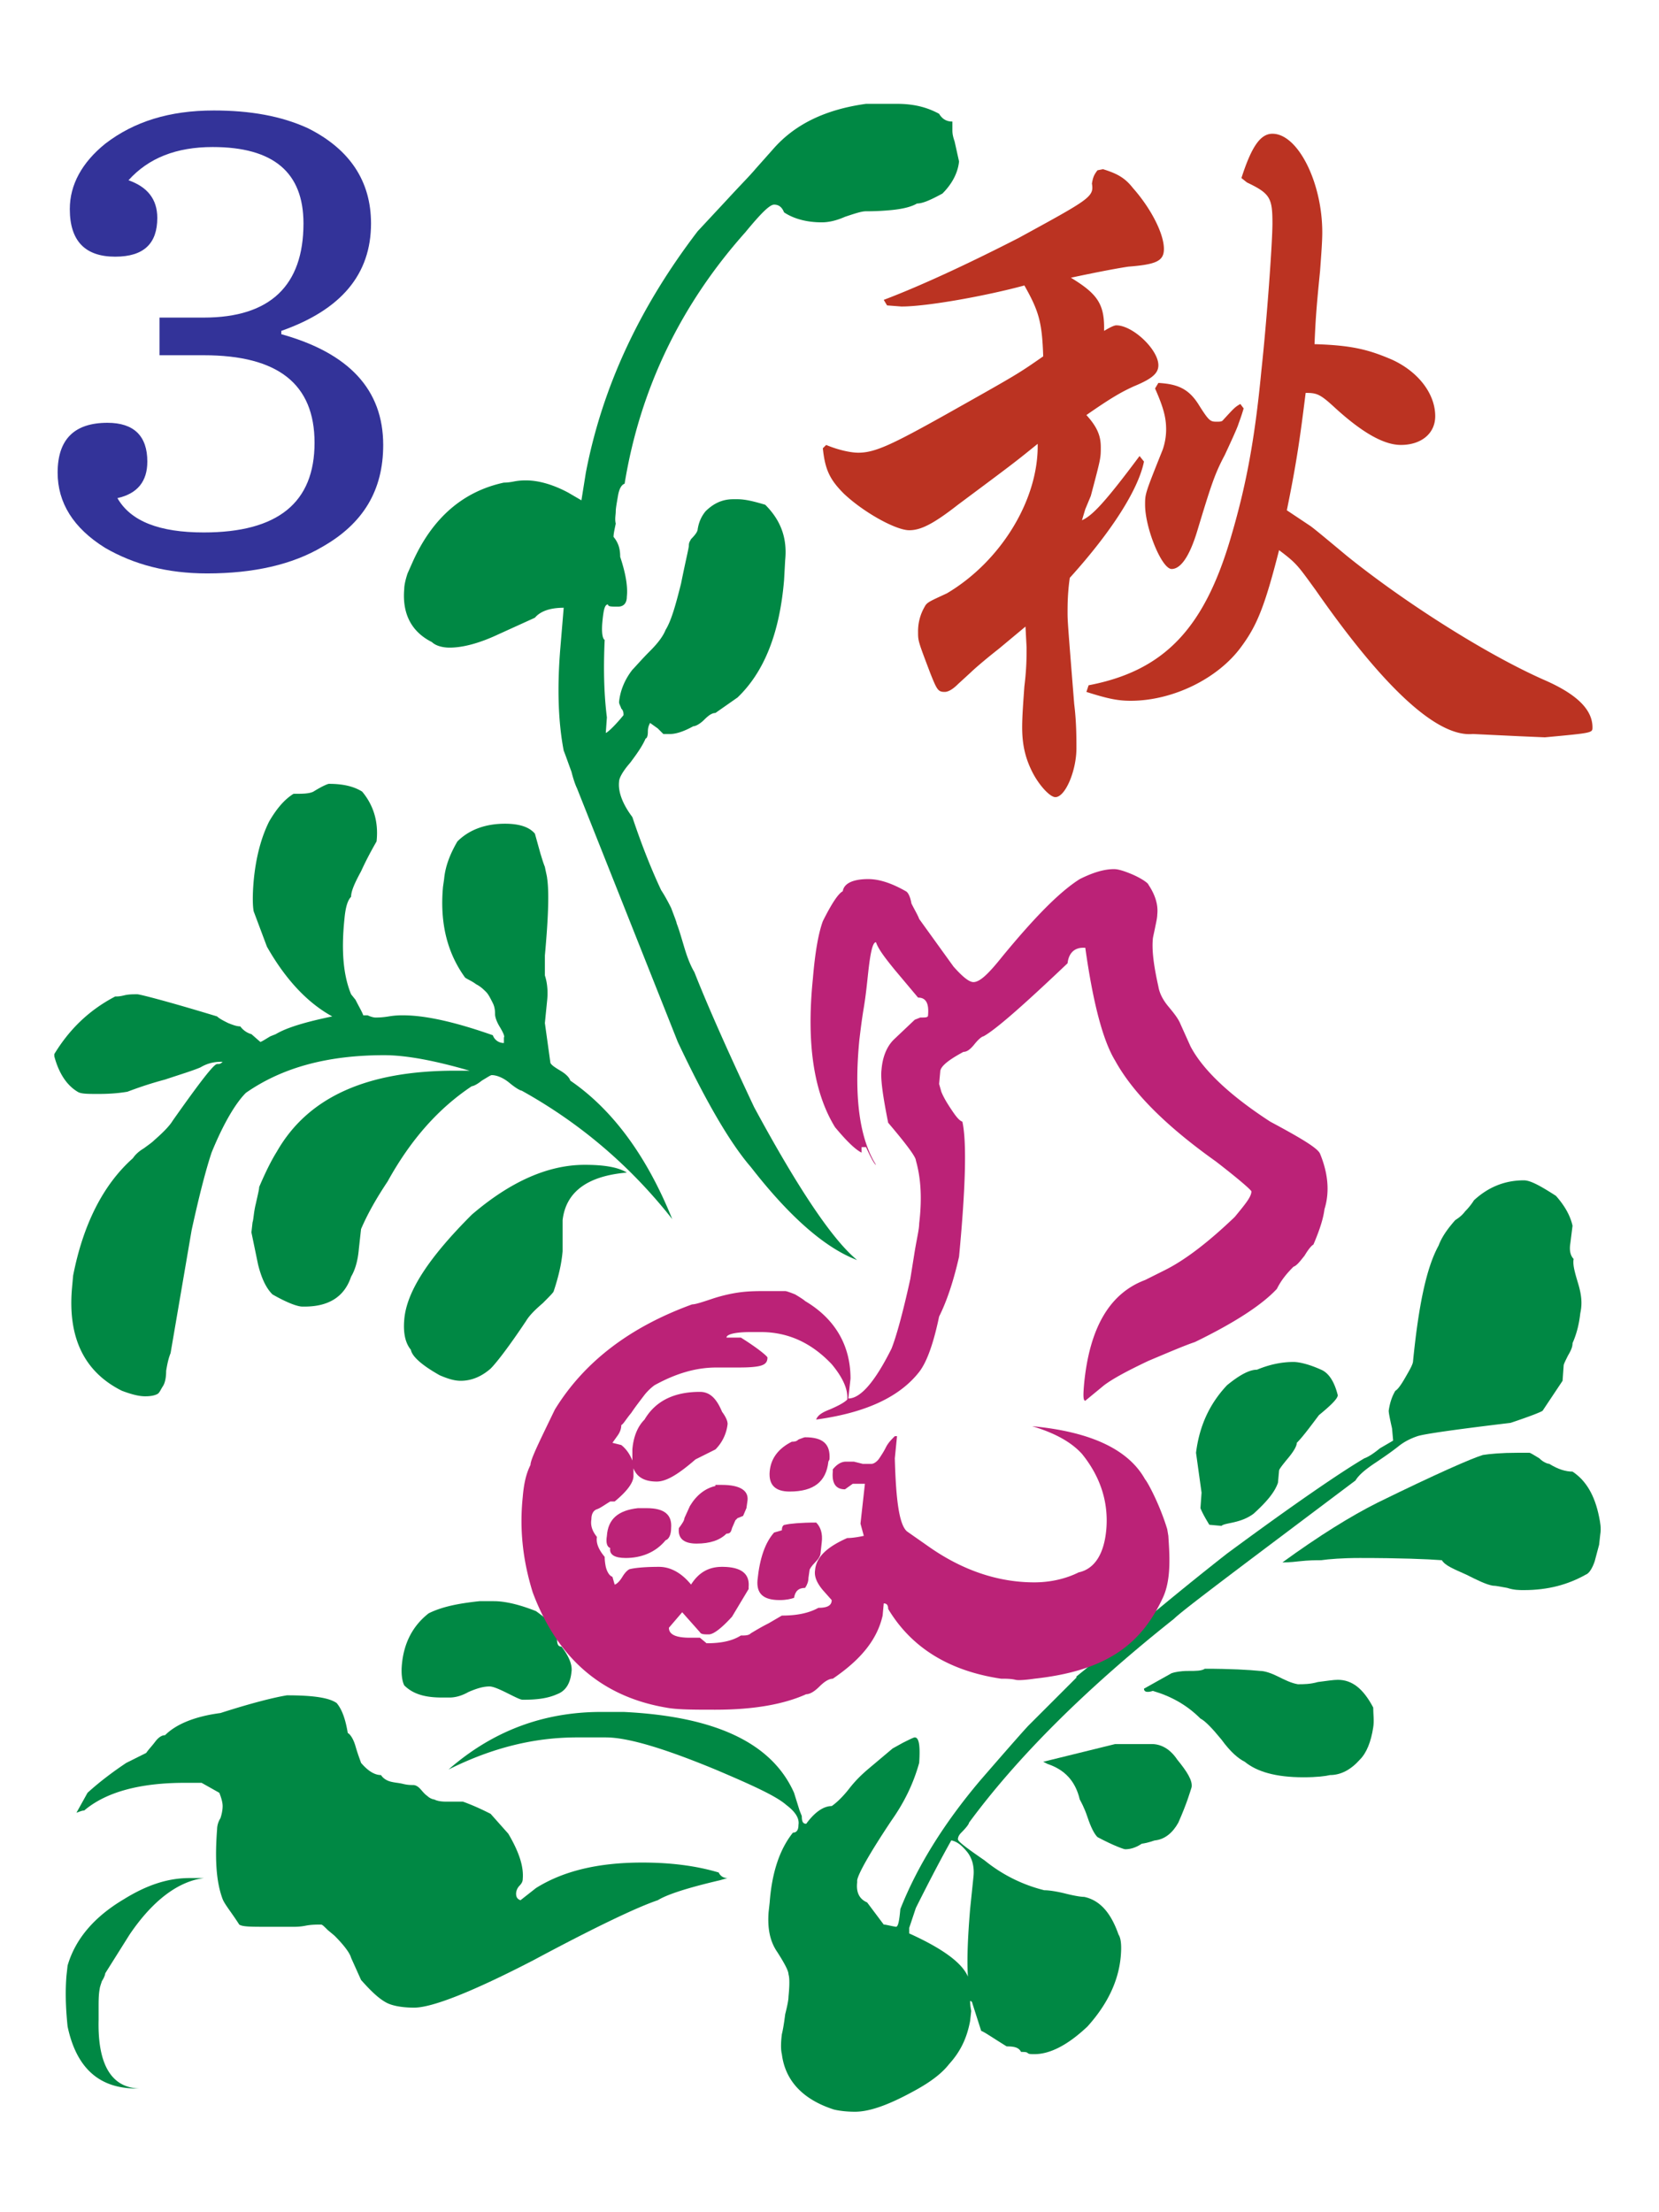 <svg xmlns="http://www.w3.org/2000/svg" width="150" height="200" viewBox="0 0 39.7 52.9"><g transform="matrix(.265 0 0 .265 46.8 -90.6)"><path d="M-102 382c1.2.5 2.3.7 2.9.7 1.5 0 3-.7 8-3.5 6.4-3.6 6.4-3.6 8.7-5.2-.1-3.1-.4-4.1-1.7-6.4-3.3.9-8.7 1.9-11.1 1.9l-1.3-.1-.3-.5c3.7-1.4 8.3-3.6 12.2-5.6 6.4-3.5 6.8-3.7 6.6-4.9.1-.6.2-.8.5-1.2l.5-.1c1.3.4 2 .8 2.7 1.7 1.6 1.8 2.8 4.1 2.8 5.5 0 1.1-.7 1.4-3.2 1.6-.7.1-2.4.4-5.2 1 2.3 1.4 3 2.3 3 4.5v.3c.5-.3.9-.5 1.1-.5 1.5 0 3.8 2.2 3.8 3.6 0 .7-.5 1.2-2.2 1.9-1.1.5-2 1-4.3 2.6 1 1.1 1.3 1.9 1.3 2.9s0 1-.9 4.4l-.5 1.2-.3 1c.9-.4 2-1.5 5.2-5.8l.4.5c-.5 2.5-2.9 6.3-6.7 10.5-.2 1.4-.2 2.5-.2 3.1 0 .8 0 .8.6 8.3.2 1.6.2 3 .2 4 0 2-1 4.4-1.9 4.4-.5 0-1.5-1.1-2.1-2.3s-.9-2.4-.9-4c0-1 .1-2.3.2-3.7.2-1.6.2-2.7.2-3.5l-.1-1.9-2.4 2c-1.4 1.1-2.3 1.9-2.5 2.1l-1.2 1.1c-.5.5-.9.7-1.2.7-.6 0-.7-.2-1.3-1.7-1.1-2.9-1.1-2.9-1.1-3.7a4.38 4.38 0 0 1 .6-2.3c.2-.4.5-.5 2-1.2 4.9-2.9 8.3-8.5 8.2-13.5-2.1 1.7-2.1 1.7-7.2 5.5-2.3 1.8-3.4 2.3-4.4 2.3-1.2 0-4.1-1.6-5.9-3.3-1.3-1.3-1.7-2.2-1.9-4.1zm23.7 21.7c6.8-1.3 10.4-5.1 12.8-13.2 1.4-4.7 2.2-8.9 2.8-15.2.5-4.6 1-11.6 1-13.3 0-2.3-.2-2.7-2.3-3.7l-.5-.4c.9-2.8 1.7-4 2.8-4 2.3 0 4.5 4.4 4.5 8.9 0 .9-.1 2.1-.2 3.5-.3 3-.4 4.2-.5 6.6 3.4.1 4.9.5 7 1.4 2.4 1.1 3.9 3.1 3.9 5.1 0 1.6-1.3 2.6-3.1 2.6-1.6 0-3.6-1.2-6-3.4-1.3-1.2-1.6-1.3-2.6-1.3-.5 4-.8 6.2-1.7 10.6l2.1 1.4c.3.2 1.5 1.2 3.3 2.7 5.2 4.2 12.6 8.9 17.8 11.2 3 1.3 4.4 2.7 4.4 4.3 0 .5 0 .5-4.3.9l-2.3-.1-4.2-.2c-3.2.3-8-4.1-14.2-13-1.6-2.2-1.7-2.4-3.3-3.6-1.3 5.1-2 6.8-3.4 8.7-2.1 2.9-6.2 4.9-10 4.9-1.2 0-2.1-.2-4-.8zm14-25c-.2.7-.4 1.2-.5 1.5s-.5 1.2-1.2 2.7c-.9 1.7-1.2 2.6-2.5 6.9-.7 2.3-1.5 3.4-2.3 3.4-.9 0-2.4-3.7-2.4-5.8 0-1 0-1 1.6-5 .2-.6.3-1.2.3-1.8 0-1-.2-1.9-1-3.7l.3-.5c1.7.1 2.7.5 3.6 1.9 1 1.6 1.1 1.6 1.7 1.6.2 0 .4 0 .5-.1 1.1-1.2 1.1-1.2 1.6-1.5z" fill="#b32"/><path d="M-142 382c0-5-3.1-8.3-9.2-10v-.3c5.4-1.9 8.1-5.1 8.1-9.7 0-3.8-1.9-6.7-5.7-8.6-2.4-1.1-5.2-1.6-8.5-1.6-4 0-7.2 1-9.8 3-2.1 1.7-3.2 3.7-3.2 5.9 0 2.9 1.4 4.3 4.1 4.3 2.6 0 3.8-1.2 3.8-3.5 0-1.7-.9-2.8-2.6-3.4 1.8-2 4.3-3 7.6-3 5.5 0 8.2 2.3 8.2 6.9 0 5.6-3 8.5-9 8.5h-4v3.4h4c6.7 0 10 2.6 10 7.9 0 5.4-3.3 8.1-10 8.1-4 0-6.6-1-7.8-3.1 1.8-.4 2.7-1.5 2.7-3.3 0-2.3-1.2-3.5-3.6-3.5-3 0-4.5 1.5-4.5 4.5 0 2.7 1.4 5 4.3 6.8 2.6 1.5 5.6 2.3 9.2 2.3 4.2 0 7.7-.8 10.4-2.4 3.7-2.1 5.5-5.1 5.5-9.2z" fill="#339"/><g fill="#084"><path d="M-161 443c-.3.5-.9 1.1-1.7 1.8-.2.2-.5.4-.9.7-.5.3-.8.6-1 .9-2.7 2.4-4.5 6-5.4 10.6l-.1 1.1c-.4 4.5 1.1 7.6 4.5 9.3.8.3 1.5.5 2.1.5s.9-.1 1.1-.2.3-.4.5-.7.3-.8.3-1.4c.1-.6.2-1.1.4-1.6l1.9-11.1c.7-3.2 1.3-5.5 1.8-7 1.1-2.7 2.2-4.5 3.1-5.4 3.3-2.3 7.4-3.4 12.5-3.4 2 0 4.6.5 7.7 1.4h-1.3c-8 0-13.3 2.4-16.1 7.3-.5.8-1 1.8-1.6 3.2 0 .2-.1.6-.3 1.5-.2.8-.2 1.4-.3 1.7l-.1.9.6 2.9c.3 1.2.7 2.1 1.3 2.7 1.4.8 2.3 1.1 2.7 1.1h.2c2.2 0 3.6-.9 4.2-2.7.3-.5.6-1.3.7-2.5l.2-1.8c.6-1.4 1.4-2.8 2.4-4.3 2.1-3.8 4.6-6.6 7.6-8.6.1 0 .4-.1.9-.5.5-.3.8-.5.9-.5.4 0 1 .2 1.6.7s1 .7 1.1.7c5.4 3 9.9 6.9 13.6 11.6-2.3-5.7-5.4-9.9-9.2-12.5-.1-.3-.4-.6-.9-.9s-.8-.5-.9-.7l-.5-3.6.2-2c.1-.9 0-1.7-.2-2.3v-1.8c.3-3.3.4-5.7.2-7 0-.1-.1-.5-.2-1-.2-.5-.3-.9-.4-1.2l-.5-1.8c-.5-.6-1.4-.9-2.7-.9-1.7 0-3.2.5-4.3 1.6-.7 1.2-1.1 2.3-1.2 3.4l-.1.7c-.3 3.3.4 6 2 8.2.3.2.6.3 1 .6.4.2.7.5.9.7s.4.6.6 1 .2.8.2 1 .1.6.4 1.1.5.9.4 1v.5a1.04 1.04 0 0 1-1-.7c-3.4-1.2-6.1-1.8-8.1-1.8-.3 0-.7 0-1.3.1s-1 .1-1.2.1-.5-.1-.7-.2h-.4c-.1-.3-.4-.8-.7-1.4l-.4-.5c-.7-1.7-.9-3.9-.6-6.8.1-1.1.3-1.7.6-2 0-.5.3-1.2.9-2.3.5-1.1 1-2 1.4-2.7.2-1.8-.3-3.3-1.3-4.5-.8-.5-1.8-.7-3-.7-.1 0-.6.2-1.4.7-.4.2-1 .2-1.8.2-.8.5-1.5 1.3-2.2 2.5-.7 1.4-1.2 3.2-1.4 5.4-.1 1.2-.1 2.1 0 2.7l1.2 3.2c1.7 3 3.7 5.1 5.9 6.3-2.4.5-4.1 1-5.1 1.6l-.5.2c-.5.3-.8.5-.9.5l-.8-.7c-.4-.1-.8-.4-1-.7-.3 0-.6-.1-1.1-.3-.4-.2-.8-.4-1-.6-4.6-1.4-7-2-7.2-2-.4 0-.8 0-1.2.1s-.6.1-.8.1c-2.3 1.2-4.1 2.9-5.5 5.2v.2c.4 1.5 1.1 2.6 2.1 3.2.3.2.9.2 1.9.2 1.2 0 2-.1 2.6-.2.8-.3 1.9-.7 3.4-1.1 1.5-.5 2.5-.8 3.2-1.1.5-.3 1.1-.5 1.8-.5h.2c-.2.2-.3.2-.5.2-.3 0-1.6 1.7-4 5.1zm23.1 44.5c-1.4 1.1-2.2 2.6-2.4 4.5-.1.9 0 1.6.2 2 .8.8 1.9 1.1 3.4 1.1h.7c.4 0 1-.1 1.7-.5.7-.3 1.3-.5 1.9-.5.3 0 .8.2 1.6.6s1.2.6 1.4.6c1.2 0 2.2-.1 3.1-.5.8-.3 1.2-1 1.3-2 .1-.6-.2-1.4-.9-2.3-.3 0-.4-.2-.4-.7s0-.8-.1-.9c-.5-.6-1.1-1.1-1.8-1.6-1.5-.6-2.8-.9-3.8-.9h-1.3c-1.9.2-3.4.5-4.6 1.1z"/><path d="M-121 388c0-.3.1-.8.2-1.4s.3-1 .6-1.1c1.4-8.6 5.1-16.2 10.9-22.7 1.4-1.7 2.2-2.5 2.6-2.5s.7.2.9.7c.9.6 2.1.9 3.4.9.5 0 1.2-.1 2.1-.5.9-.3 1.5-.5 1.9-.5s1.1 0 2.2-.1 1.9-.3 2.4-.6c.5 0 1.2-.3 2.3-.9.9-.9 1.4-1.9 1.5-2.9l-.4-1.8c-.1-.3-.2-.6-.2-1v-.8c-.5 0-.9-.2-1.2-.7-1.1-.6-2.3-.9-3.8-.9h-2.8c-3.6.5-6.4 1.8-8.4 4.1l-1.6 1.8c-.5.6-1.4 1.5-2.5 2.7l-2.7 2.9c-5.2 6.8-8.6 14-10.1 21.8l-.4 2.5-1.2-.7c-1.5-.8-2.8-1.1-3.8-1.1-.2 0-.6 0-1.1.1s-.8.1-.9.1c-3.7.8-6.5 3.2-8.3 7.3l-.4.9c-.2.6-.3 1.1-.3 1.4-.2 2.3.7 3.9 2.5 4.8.3.3.9.5 1.6.5 1.2 0 2.7-.4 4.4-1.2l3.3-1.5c.5-.6 1.4-.9 2.6-.9l-.3 3.6c-.3 3.6-.2 6.7.3 9.3.2.5.4 1.1.7 1.9.2.8.4 1.3.5 1.5l9.1 22.9c2.5 5.3 4.7 9.1 6.6 11.3 3.5 4.5 6.7 7.3 9.6 8.4-2.2-1.8-5.3-6.4-9.3-13.8-2.5-5.3-4.3-9.4-5.4-12.2-.3-.5-.6-1.2-.9-2.2s-.5-1.7-.7-2.2c0-.1-.2-.6-.5-1.4-.4-.8-.7-1.3-.9-1.6-.8-1.7-1.7-3.9-2.6-6.6-.9-1.2-1.3-2.3-1.2-3.2 0-.3.3-.9 1-1.7.6-.8 1.1-1.5 1.4-2.2.1 0 .2-.2.2-.6s.1-.6.2-.8l.7.5.5.5h.6c.5 0 1.2-.2 2.1-.7.2 0 .6-.2 1-.6s.7-.6 1-.6l2-1.4c2.4-2.3 3.8-5.8 4.2-10.6l.1-1.8c.2-2-.4-3.6-1.8-5-1-.3-1.8-.5-2.5-.5h-.4c-1 0-1.8.4-2.5 1.1-.4.5-.6 1-.7 1.6 0 .2-.2.5-.6.9-.1.2-.2.3-.2.6 0 .2-.3 1.4-.7 3.4-.5 2-.9 3.4-1.4 4.2-.2.5-.6 1.1-1.4 1.9s-1.3 1.4-1.6 1.7c-.7.9-1.1 1.9-1.2 2.9 0 .2.1.3.2.6.2.2.2.4.2.6-.9 1.1-1.5 1.6-1.6 1.6l.1-1.4c-.3-2.4-.3-4.8-.2-7-.2-.1-.3-.7-.2-1.7s.2-1.5.5-1.5c0 .2.3.2.9.2.5 0 .8-.3.8-.9.1-.9-.1-2.1-.6-3.6 0-.6-.1-1.2-.6-1.8 0-.3.1-.7.2-1.2-.1-.4 0-.8 0-1.1zm-46.1 132l2.2-3.5c2.1-3.1 4.4-4.8 6.7-5.1h-1.3c-1.9 0-3.8.6-5.9 1.9-2.7 1.6-4.4 3.6-5.1 6l-.1.9c-.1 1.2-.1 2.7.1 4.6.8 3.8 2.9 5.6 6.2 5.6h.4c-2.6 0-3.9-2.1-3.8-6.2v-1.1c0-.6 0-1.2.1-1.7 0-.1.1-.4.2-.7.2-.3.3-.6.3-.7zm133-62.3c-.3-1-.5-1.7-.4-2.2-.3-.3-.4-.8-.3-1.4l.2-1.6c-.2-.9-.7-1.8-1.5-2.7-1.4-.9-2.3-1.4-2.9-1.4-1.7 0-3.2.6-4.5 1.8a5.77 5.77 0 0 1-.8 1c-.3.4-.6.6-.9.8-.7.8-1.2 1.5-1.5 2.3-1.1 2-1.8 5.4-2.3 10.4 0 .3-.3.8-.7 1.5s-.7 1.1-.9 1.2c-.3.5-.5 1.1-.6 1.8 0 .2.1.7.3 1.6l.1 1.1-1.2.7c-.6.5-1.1.8-1.4.9-2.2 1.3-6.3 4.1-12.4 8.6-5.6 4.4-7.8 6.4-13.6 11.1v.1l-4.3 4.3c-.3.3-1.8 2-4.4 5-3.3 3.9-5.7 7.8-7.2 11.6-.1 1.1-.2 1.6-.4 1.6-.6-.1-.9-.2-1.1-.2l-1.5-2c-.7-.3-1-.9-.9-1.8v-.2c.1-.6 1.1-2.4 3.1-5.4 1.2-1.7 2-3.4 2.5-5.2.1-1.5 0-2.3-.4-2.3-.1 0-.5.2-1.1.5l-.9.5-1.9 1.6c-.6.5-1.3 1.1-2 2s-1.3 1.4-1.6 1.6c-.7 0-1.5.5-2.3 1.6-.3 0-.4-.2-.4-.7l-.2-.5-.5-1.6c-2-4.5-7.1-6.9-15.4-7.3h-2c-5.2 0-9.8 1.7-13.8 5.2 4-2 7.8-2.9 11.6-2.9h2.6c2 0 5.3 1 9.9 2.9 3.3 1.4 5.5 2.4 6.4 3.2.8.6 1.2 1.2 1.1 1.8 0 .5-.2.7-.5.7-1.2 1.5-1.9 3.6-2.1 6.3l-.1.9c-.1 1.4.1 2.6.8 3.6.7 1.1 1 1.7 1 2 .1.3.1 1 0 2 0 .3-.1.8-.3 1.6-.1.8-.2 1.4-.3 1.8-.1.8-.1 1.4 0 1.8.3 2.4 1.9 4.1 4.7 5 .4.1 1.1.2 1.9.2 1.3 0 3-.6 5.2-1.8 1.5-.8 2.6-1.6 3.3-2.5 1-1.1 1.6-2.3 1.9-3.9l.1-.9c-.1-.5-.1-.8-.1-.9.1 0 .2.1.2.2l.8 2.5c.3.1 1 .6 2.3 1.4.7 0 1.1.1 1.3.5.3 0 .5 0 .6.1s.3.1.6.1c1.4 0 3-.8 4.8-2.5 1.8-2 2.8-4.1 3-6.3.1-1.1 0-1.7-.2-2-.7-2-1.7-3.1-3.1-3.4-.3 0-.9-.1-1.7-.3s-1.5-.3-1.9-.3a13.8 13.8 0 0 1-5.4-2.7c-1.6-1.1-2.4-1.7-2.4-1.9s.1-.4.3-.6c.5-.5.7-.8.7-.9 4.2-5.7 10.3-11.9 18.5-18.4.8-.8 6.3-4.9 16.4-12.5.3-.5.9-1 1.8-1.6s1.6-1.1 2.1-1.5 1.1-.7 1.7-.9 3.4-.6 8.4-1.2c1.8-.6 2.8-1 2.9-1.1l1.8-2.7.1-1.4c0-.1.2-.5.4-.9.3-.5.4-.8.4-1.1.4-.9.6-1.8.7-2.7.2-.9.1-1.7-.2-2.7zM-89.3 509c.5.6.7 1.4.6 2.3l-.3 2.9c-.2 2.4-.3 4.5-.2 6.1-.5-1.2-2.2-2.5-5.3-3.9v-.5l.6-1.8c1.2-2.4 2.3-4.5 3.2-6.1.5.1.9.4 1.4 1zm23-29.4c.3-.3 1.7-.2 2.9-1.1 1.1-1 1.9-1.9 2.2-2.8l.1-1.1c0-.1.3-.5.8-1.1s.8-1.1.8-1.4c.5-.5 1.1-1.3 2-2.5 1.1-.9 1.7-1.5 1.7-1.8-.3-1.2-.8-2-1.5-2.3-1.1-.5-2-.7-2.5-.7-1 0-2.1.2-3.3.7-.7 0-1.6.5-2.7 1.4-1.6 1.7-2.5 3.7-2.8 6.1l.5 3.6-.1 1.4c.2.5.5 1 .8 1.5z"/></g><path d="M-57.4 446c-.2-.5-1.7-1.4-4.5-2.9-3.7-2.4-6.1-4.7-7.2-6.8l-.9-2c-.2-.5-.6-1-1.1-1.6s-.8-1.2-.9-1.8c-.4-1.8-.6-3.2-.5-4.3 0-.1.1-.5.2-1s.2-.9.2-1.2c.1-.9-.2-1.8-.8-2.7 0-.1-.5-.5-1.4-.9-.7-.3-1.3-.5-1.7-.5-.9 0-1.9.3-3.1.9-1.9 1.2-4.2 3.6-7 7-1.2 1.5-2 2.3-2.6 2.3-.4 0-1-.5-1.8-1.4l-3.1-4.3c-.1-.3-.4-.8-.7-1.4-.1-.6-.3-1-.5-1.1-1.4-.8-2.5-1.1-3.4-1.1-1.4 0-2.2.4-2.3 1.1-.4.2-1 1.1-1.8 2.7-.4 1.1-.7 2.8-.9 5.2-.6 5.9.1 10.3 2 13.4 1 1.2 1.8 2 2.4 2.3v-.5h.4c.5 1.1.8 1.6.9 1.6-1.5-2.4-2-6.2-1.5-11.3.1-.8.2-1.7.4-2.9s.3-2.3.4-3.2c.2-1.8.4-2.7.7-2.7.2.6.8 1.4 1.7 2.5l2.1 2.5c.7 0 1 .5.9 1.6 0 .2-.2.2-.7.2l-.5.2-1.9 1.8c-.6.6-1 1.5-1.1 2.7-.1.8.1 2.3.6 4.8 1.7 2 2.5 3.1 2.5 3.4.4 1.4.6 3.2.3 5.7 0 .5-.2 1.3-.4 2.5l-.4 2.5c-.7 3.2-1.3 5.3-1.7 6.3-1.5 3-2.8 4.5-3.9 4.5l.2-1.8c0-3-1.4-5.4-4.1-7-.1-.1-.4-.3-.9-.6-.5-.2-.8-.3-.9-.3h-1.7c-.7 0-1.5 0-2.3.1s-1.7.3-2.6.6-1.5.5-1.8.5c-5.5 2-9.7 5.1-12.4 9.5-1.4 2.9-2.2 4.5-2.2 5-.4.8-.6 1.7-.7 2.9-.3 2.9 0 5.7.9 8.6 2.2 5.9 6.2 9.4 12 10.4 1 .2 2.5.2 4.5.2 3.5 0 6.2-.5 8.2-1.4.3 0 .7-.2 1.2-.7s.9-.7 1.2-.7c2.5-1.7 4-3.5 4.5-5.7l.1-1.1c.3 0 .4.2.4.5 2.1 3.5 5.5 5.6 10.2 6.3.4 0 .9 0 1.3.1s1.7-.1 1.7-.1c6.4-.7 9.6-3 11.6-7.3.8-1.7.6-4 .5-5.6l-.1-.6c-.7-2.3-1.8-4.3-2-4.5-1.5-2.7-4.9-4.3-10.2-4.8 2 .6 3.5 1.4 4.5 2.5 1.7 2.1 2.4 4.4 2.2 6.8-.2 2.3-1.1 3.6-2.5 3.9-1.2.6-2.6.9-4 .9-3.3 0-6.5-1.1-9.5-3.2l-2-1.4c-.7-.6-1-2.8-1.1-6.6l.2-2h-.2c-.3.3-.6.6-.8 1s-.4.7-.6 1-.5.5-.7.5h-.8l-.8-.2h-.7c-.4 0-.8.2-1.2.7v.2c-.1 1.1.3 1.6 1.1 1.6l.7-.5h1.1l-.4 3.6.3 1.1c-.9.2-1.4.2-1.5.2-1.8.8-2.8 1.7-2.9 2.9-.1.6.2 1.2.7 1.8l.8.9c0 .5-.4.7-1.2.7-.9.5-2 .7-3.3.7l-1.2.7c-.6.3-1.1.6-1.6.9-.2.2-.5.2-.9.2-.8.5-1.8.7-3.1.7l-.6-.5h-.9c-1.3 0-1.9-.3-1.9-.9l1.2-1.4 1.6 1.8c.1.2.4.2.8.2s1.1-.5 2.1-1.6l1.5-2.5v-.2c.1-1.2-.7-1.8-2.4-1.8-1.2 0-2.1.5-2.8 1.6-.9-1.1-1.9-1.6-2.9-1.6-1.3 0-2.2.1-2.6.2-.1 0-.4.2-.7.7s-.6.7-.7.7l-.2-.7c-.3-.1-.5-.5-.6-.9-.1-.5-.1-.8-.1-.9-.5-.6-.8-1.2-.7-1.8-.4-.5-.6-1-.5-1.6 0-.5.2-.8.5-.9s.7-.4 1.2-.7h.4c1.1-.9 1.7-1.7 1.7-2.3v-.7c.3.8 1 1.2 2.1 1.2.9 0 2-.7 3.5-2l1.8-.9a3.84 3.84 0 0 0 1.1-2.3c0-.3-.2-.7-.5-1.1-.5-1.2-1.1-1.8-2-1.8-2.3 0-4 .8-5 2.5-.6.6-1 1.5-1.1 2.7v1c-.2-.5-.5-1-1-1.4l-.8-.2.5-.7c.2-.3.3-.6.3-.9.2-.1.4-.5.9-1.1.4-.6.8-1.1 1.1-1.5a4.74 4.74 0 0 1 1-1c2-1.1 3.8-1.6 5.6-1.6h1.7c.7 0 1.4 0 2-.1s.9-.3.9-.8c0-.1-.8-.8-2.4-1.8h-1.3c0-.3.8-.5 2.2-.5h.9c2.5 0 4.6 1 6.4 2.9 1 1.2 1.5 2.3 1.4 3.2-.3.3-.9.6-1.6.9-.8.3-1.1.6-1.2.9 4.4-.6 7.5-2 9.3-4.3.7-.9 1.3-2.6 1.8-5 .7-1.4 1.3-3.2 1.8-5.4.6-6.3.7-10.4.3-12.2-.3-.1-.6-.5-1-1.1s-.7-1.1-.9-1.6l-.2-.7.1-1.1c0-.5.8-1.1 2.1-1.8.3 0 .6-.2 1-.7s.7-.7.8-.7c1.1-.6 3.6-2.8 7.6-6.6.1-.9.6-1.4 1.4-1.4h.2c.7 5 1.6 8.4 2.7 10.2 1.6 2.9 4.6 5.9 9.1 9.1 2.2 1.7 3.2 2.6 3.2 2.7 0 .5-.6 1.2-1.5 2.3-2.4 2.3-4.5 3.9-6.3 4.8l-1.8.9c-3.2 1.2-5 4.3-5.5 9.3-.1 1.1-.1 1.6.1 1.6l1.7-1.4c.8-.6 2.1-1.3 4-2.2 1.9-.8 3.3-1.4 4.2-1.7 3.7-1.8 6.1-3.4 7.4-4.8.4-.8.9-1.4 1.5-2 .3-.1.6-.5 1-1 .3-.5.6-.9.8-1 .6-1.4.9-2.4 1-3.2.5-1.6.3-3.3-.4-5z" fill="#b27"/><path d="M-157 507c-.2 2.6-.1 4.7.5 6.3.2.5.8 1.2 1.5 2.3.3.2 1.1.2 2.4.2h2.6c.1 0 .5 0 1-.1s1-.1 1.4-.1c.1 0 .3.2.6.5l.6.5c.9.9 1.4 1.6 1.5 2l.9 2c.8.9 1.5 1.6 2.2 2 .5.3 1.4.5 2.6.5 1.6 0 5.2-1.4 10.8-4.3 5.6-3 9.4-4.8 11.2-5.4.8-.5 2.6-1.1 5.6-1.8l.7-.2a.82.82 0 0 1-.8-.5c-2-.6-4.3-.9-6.9-.9-4.1 0-7.2.8-9.6 2.3l-1.4 1.1c-.3-.1-.4-.3-.4-.6a1.08 1.08 0 0 1 .3-.7c.2-.2.3-.4.3-.6.1-1.1-.3-2.4-1.3-4.1l-1.6-1.8c-.6-.3-1.4-.7-2.5-1.1h-1.5c-.6 0-.9-.1-1.1-.2-.1 0-.4-.1-.6-.3-.3-.2-.5-.5-.7-.7s-.4-.3-.6-.3-.5 0-.9-.1-.7-.1-1.1-.2-.7-.3-.9-.6c-.6 0-1.2-.4-1.8-1.1-.1-.3-.3-.8-.5-1.5s-.5-1.1-.7-1.2c-.2-1.2-.5-2.1-1-2.7-.7-.5-2.2-.7-4.5-.7-1.2.2-3.2.7-6 1.6-2.3.3-4 1-5 2-.3 0-.6.2-.9.6s-.6.7-.8 1l-1.8.9c-1.2.8-2.4 1.7-3.5 2.7l-1 1.8c.3-.1.5-.2.7-.2 2-1.7 5.1-2.5 9.1-2.5h1.5l1.6.9c.2.5.3.9.3 1.2 0 .4-.1.8-.2 1.1a1.93 1.93 0 0 0-.3 1zm37-59.3c-.8-.5-2.1-.7-3.8-.7-3.3 0-6.7 1.5-10.2 4.5-3.8 3.8-5.9 6.9-6.1 9.5-.1 1.2.1 2.1.6 2.7.1.6 1 1.4 2.6 2.3.7.3 1.3.5 1.9.5 1 0 1.9-.4 2.7-1.1.5-.5 1.6-1.9 3.2-4.3.3-.5.8-1 1.5-1.6.6-.6 1-1 1-1.1.4-1.2.7-2.4.8-3.6V452c.3-2.6 2.3-4 5.8-4.3z" fill="#084"/><path d="M-112 476c-.9.2-1.7.8-2.3 1.8l-.5 1.1c0 .2-.2.5-.5.9-.1.9.4 1.4 1.6 1.4s2.1-.3 2.7-.9c.3 0 .4-.1.5-.5l.3-.7.2-.2.5-.2.3-.7.1-.7c.1-.9-.7-1.4-2.3-1.4h-.6z" fill="#b27"/><path d="M-72.3 508c.9-.1 1.6-.7 2.1-1.6.8-1.8 1.1-2.9 1.2-3.2.1-.6-.4-1.4-1.3-2.5-.6-.9-1.4-1.4-2.3-1.4h-3.3l-6.5 1.6.4.2c1.5.5 2.5 1.5 2.9 3.2.1.2.4.7.7 1.6s.6 1.5.9 1.8c1.5.8 2.4 1.1 2.5 1.1.4 0 .9-.1 1.5-.5.7-.1 1.1-.3 1.2-.3z" fill="#084"/><path d="M-119 478c-1.8.2-2.7 1-2.8 2.5-.1.6 0 1 .3 1.1-.1.6.4.9 1.4.9 1.4 0 2.7-.5 3.6-1.6.3-.1.5-.5.5-1.1.1-1.2-.6-1.8-2.2-1.8z" fill="#b27"/><path d="M-44.2 484c1 .5 1.8.9 2.4 1 .3 0 .7.1 1.3.2.6.2 1.1.2 1.5.2 2.2 0 4-.5 5.6-1.4.3-.1.6-.6.8-1.2l.4-1.5.1-.9c.1-.6 0-1.1-.1-1.6-.4-2-1.2-3.3-2.4-4.1-.6 0-1.3-.2-2.1-.7-.1 0-.5-.1-.9-.5-.5-.3-.8-.5-.9-.5h-1.1c-1.4 0-2.5.1-3.1.2-1 .3-4.2 1.7-9.5 4.3-2.4 1.2-5.3 3-8.6 5.4.1 0 .7 0 1.5-.1.9-.1 1.5-.1 2-.1.7-.1 1.9-.2 3.5-.2 3.6 0 6.1.1 7.4.2.3.5 1.1.8 2.2 1.3zm-22.1 14.9c.8 1.1 1.5 1.7 2.1 2 1.1.9 2.8 1.4 5.3 1.4 1.2 0 2-.1 2.4-.2 1 0 1.9-.5 2.7-1.4.6-.6 1-1.6 1.2-2.9.1-.6 0-1.2 0-1.8-.9-1.7-1.9-2.5-3.2-2.5-.4 0-1 .1-1.8.2-.7.2-1.3.2-1.8.2-.6-.1-1.2-.4-1.8-.7s-1.2-.5-1.6-.5c-1-.1-2.7-.2-5-.2-.3.2-.8.2-1.5.2s-1.2.1-1.5.2l-2.5 1.4c0 .5.8.2.8.2 1.7.5 3.1 1.3 4.3 2.5.4.2 1 .8 1.9 1.9z" fill="#084"/><path d="M-106 480l-.7.2c-.8.9-1.3 2.3-1.5 4.3-.1 1.2.5 1.8 2 1.8.6 0 1-.1 1.3-.2.1-.6.4-.9 1-.9.2-.3.3-.6.3-.9l.1-.7c0-.1.2-.4.5-.7s.5-.6.5-.9l.1-.9c.1-.8-.1-1.4-.5-1.8-1.4 0-2.4.1-2.8.2-.2 0-.3.2-.3.5zm4.3-6.4c.1-1.4-.6-2-2.2-2-.1 0-.3.1-.6.2-.2.2-.4.2-.6.2-1.2.6-1.9 1.5-2 2.7s.5 1.8 1.8 1.8c2.2 0 3.3-.9 3.5-2.7z" fill="#b27"/></g></svg>